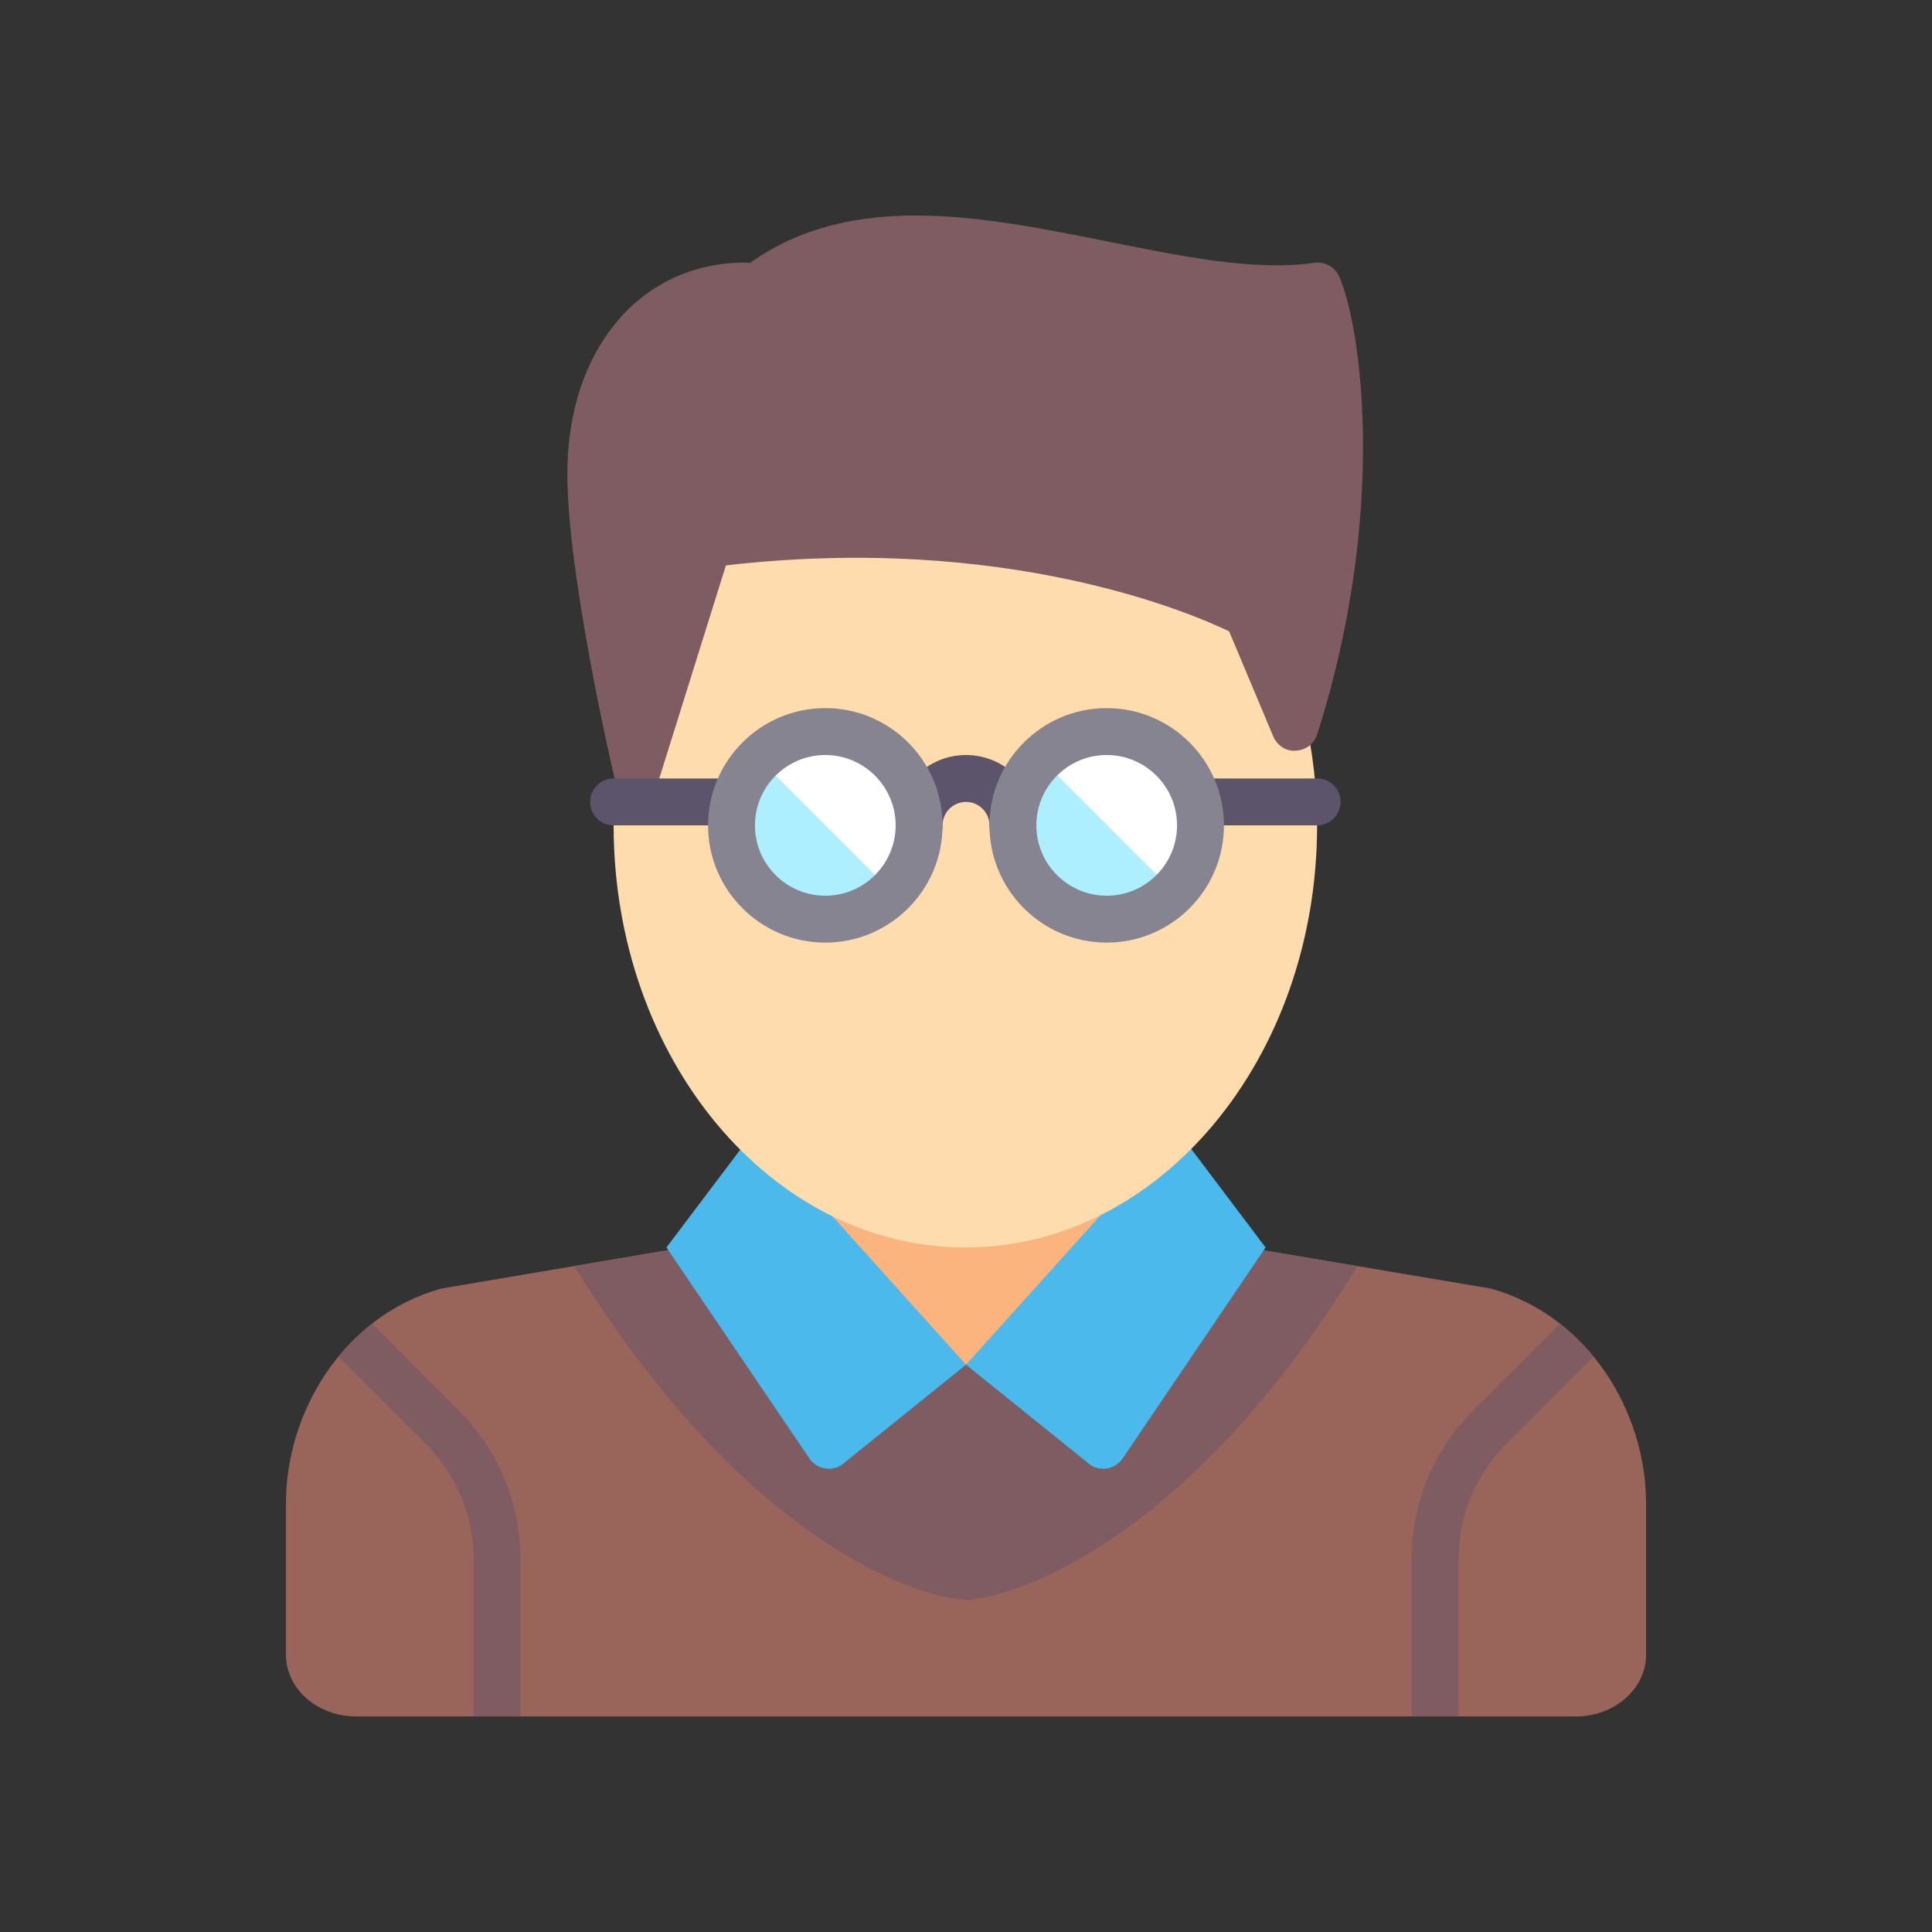 <?xml version="1.0" encoding="utf-8"?>
<!-- Generator: Adobe Illustrator 16.0.0, SVG Export Plug-In . SVG Version: 6.00 Build 0)  -->
<!DOCTYPE svg PUBLIC "-//W3C//DTD SVG 1.1//EN" "http://www.w3.org/Graphics/SVG/1.1/DTD/svg11.dtd">
<svg version="1.1" id="Layer_1" xmlns="http://www.w3.org/2000/svg" xmlns:xlink="http://www.w3.org/1999/xlink" x="0px" y="0px"
	 width="350px" height="350px" viewBox="0 0 350 350" enable-background="new 0 0 350 350" xml:space="preserve">
<rect x="0" y="0" width="350" height="350" fill="#333333" stroke="none"/>
<g>
	<g>
		<rect x="145.147" y="204.749" fill="#FCB47E" width="59.474" height="55.225"/>
	</g>
	<g>
		<path fill="#4296D9" d="M191.993,261.007c-10.215,6.495-16.993,7.464-16.993,7.464s-6.777-0.969-16.99-7.461
			c0,0-6.137-15.55-4.367-13.78c1.77,1.771,21.357,0,21.357,0l16.876,4.248L191.993,261.007z"/>
	</g>
	<g>
		<path fill="#996459" d="M225.861,225.989l44.215,7.446c17.803,4.988,28.12,22.461,28.12,38.828v27.528
			c0,6.164-5.706,11.16-12.744,11.16H64.549c-7.039,0-12.745-4.996-12.745-11.16v-27.528c0-16.367,10.318-33.84,28.12-38.828
			l43.982-7.446L175,247.229L225.861,225.989z"/>
	</g>
	<g>
		<path fill="#7E5C62" d="M104.15,229.334c0.065,0.136,0.065,0.292,0.146,0.422c32.296,52.08,63.739,58.968,67.215,59.578
			l2.75,0.484c0.245,0.046,0.49,0.066,0.739,0.066s0.494-0.021,0.738-0.066l2.751-0.484c3.477-0.61,34.919-7.498,67.215-59.578
			c0.077-0.125,0.073-0.272,0.138-0.402l-19.98-3.365l-50.861,21.241l-51.093-21.241L104.15,229.334z"/>
	</g>
	<g>
		<path fill="#4BB9EC" d="M136.768,204.749l-16.036,21.24l25.896,38.224c1.497,2.208,4.634,2.507,6.521,0.621l21.853-17.604
			L136.768,204.749z"/>
	</g>
	<g>
		<path fill="#4BB9EC" d="M213.233,204.749l16.035,21.24l-25.895,38.224c-1.497,2.208-4.635,2.507-6.521,0.621L175,247.229
			L213.233,204.749z"/>
	</g>
	<g>
		<path fill="#FFDCAD" d="M234.575,131.744l-8.597-20.455c0,0-37.171-20.533-97.707-12.745h-0.117
			c-10.865,13.714-16.992,30.56-16.992,50.978c0,42.231,28.529,76.467,63.722,76.467c35.192,0,63.722-34.235,63.722-76.467
			c0-6.853-0.821-13.462-2.231-19.782C235.275,130.97,234.575,131.744,234.575,131.744z"/>
	</g>
	<g>
		<circle fill="#AEEFFF" cx="149.395" cy="149.523" r="16.992"/>
	</g>
	<g>
		<path fill="#FFFFFF" d="M149.395,132.53c-4.662,0-8.881,1.883-11.952,4.924l24.02,24.02c3.042-3.07,4.924-7.289,4.924-11.952
			C166.388,140.138,158.78,132.53,149.395,132.53z"/>
	</g>
	<g>
		<circle fill="#AEEFFF" cx="200.373" cy="149.523" r="16.992"/>
	</g>
	<g>
		<path fill="#FFFFFF" d="M200.489,132.53c-4.662,0-8.882,1.883-11.951,4.924l24.02,24.02c3.042-3.07,4.925-7.289,4.925-11.952
			C217.482,140.138,209.874,132.53,200.489,132.53z"/>
	</g>
	<g>
		<path fill="#7E5C62" d="M242.609,50.103c-0.764-1.742-2.577-2.754-4.488-2.493c-10.646,1.539-23.552-1.071-37.205-3.809
			c-22.899-4.597-46.567-9.351-65.07,3.85c-0.27-0.054-0.552-0.083-0.842-0.083c-18.972,0-32.223,15.723-32.223,38.233
			c0,18.333,8.127,53.393,8.476,54.878c0.436,1.863,2.066,3.207,3.979,3.277c0.054,0.004,0.107,0.004,0.158,0.004
			c1.85,0,3.498-1.203,4.053-2.979l12.06-38.553c50.733-5.862,84.378,8.679,91.161,11.948l7.99,19.017
			c0.688,1.634,2.323,2.763,4.103,2.597c1.78-0.079,3.32-1.257,3.863-2.954C251.354,93.135,246.692,59.378,242.609,50.103z"/>
	</g>
	<g>
		<g>
			<path fill="#5C546A" d="M183.497,153.771c-2.349,0-4.248-1.9-4.248-4.248c0-2.344-1.904-4.248-4.249-4.248
				c-2.344,0-4.248,1.904-4.248,4.248c0,2.348-1.9,4.248-4.248,4.248c-2.349,0-4.249-1.9-4.249-4.248
				c0-7.027,5.717-12.744,12.745-12.744c7.028,0,12.745,5.717,12.745,12.744C187.745,151.871,185.845,153.771,183.497,153.771z"/>
		</g>
	</g>
	<g>
		<g>
			<path fill="#5C546A" d="M132.519,149.522h-21.357c-2.348,0-4.248-1.9-4.248-4.248s1.9-4.248,4.248-4.248h21.357
				c2.348,0,4.248,1.9,4.248,4.248S134.867,149.522,132.519,149.522z"/>
		</g>
	</g>
	<g>
		<g>
			<path fill="#5C546A" d="M238.606,149.522h-21.124c-2.349,0-4.249-1.9-4.249-4.248s1.9-4.248,4.249-4.248h21.124
				c2.348,0,4.248,1.9,4.248,4.248S240.954,149.522,238.606,149.522z"/>
		</g>
	</g>
	<g>
		<g>
			<path fill="#868491" d="M149.512,170.763c-11.712,0-21.241-9.529-21.241-21.241s9.529-21.241,21.241-21.241
				c11.711,0,21.241,9.529,21.241,21.241S161.223,170.763,149.512,170.763z M149.512,136.778c-7.027,0-12.745,5.717-12.745,12.744
				c0,7.028,5.717,12.745,12.745,12.745s12.744-5.717,12.744-12.745C162.256,142.495,156.539,136.778,149.512,136.778z"/>
		</g>
	</g>
	<g>
		<g>
			<path fill="#868491" d="M200.489,170.763c-11.712,0-21.24-9.529-21.24-21.241s9.528-21.241,21.24-21.241
				c11.711,0,21.24,9.529,21.24,21.241S212.2,170.763,200.489,170.763z M200.489,136.778c-7.028,0-12.744,5.717-12.744,12.744
				c0,7.028,5.716,12.745,12.744,12.745c7.027,0,12.744-5.717,12.744-12.745C213.233,142.495,207.517,136.778,200.489,136.778z"/>
		</g>
	</g>
	<g>
		<path fill="#7E5C62" d="M94.286,310.952v-28.405c0-10.214-3.978-19.813-11.197-27.032l-15.696-15.696
			c-2.252,1.762-4.286,3.754-6.075,5.939l15.764,15.765c5.617,5.617,8.708,13.084,8.708,21.024v28.405H94.286L94.286,310.952z"/>
	</g>
	<g>
		<path fill="#7E5C62" d="M282.608,239.818l-15.696,15.695c-7.223,7.22-11.197,16.819-11.197,27.033v28.404h8.496v-28.404
			c0-7.94,3.091-15.409,8.708-21.026l15.765-15.765C286.895,243.572,284.859,241.58,282.608,239.818z"/>
	</g>
</g>
</svg>
